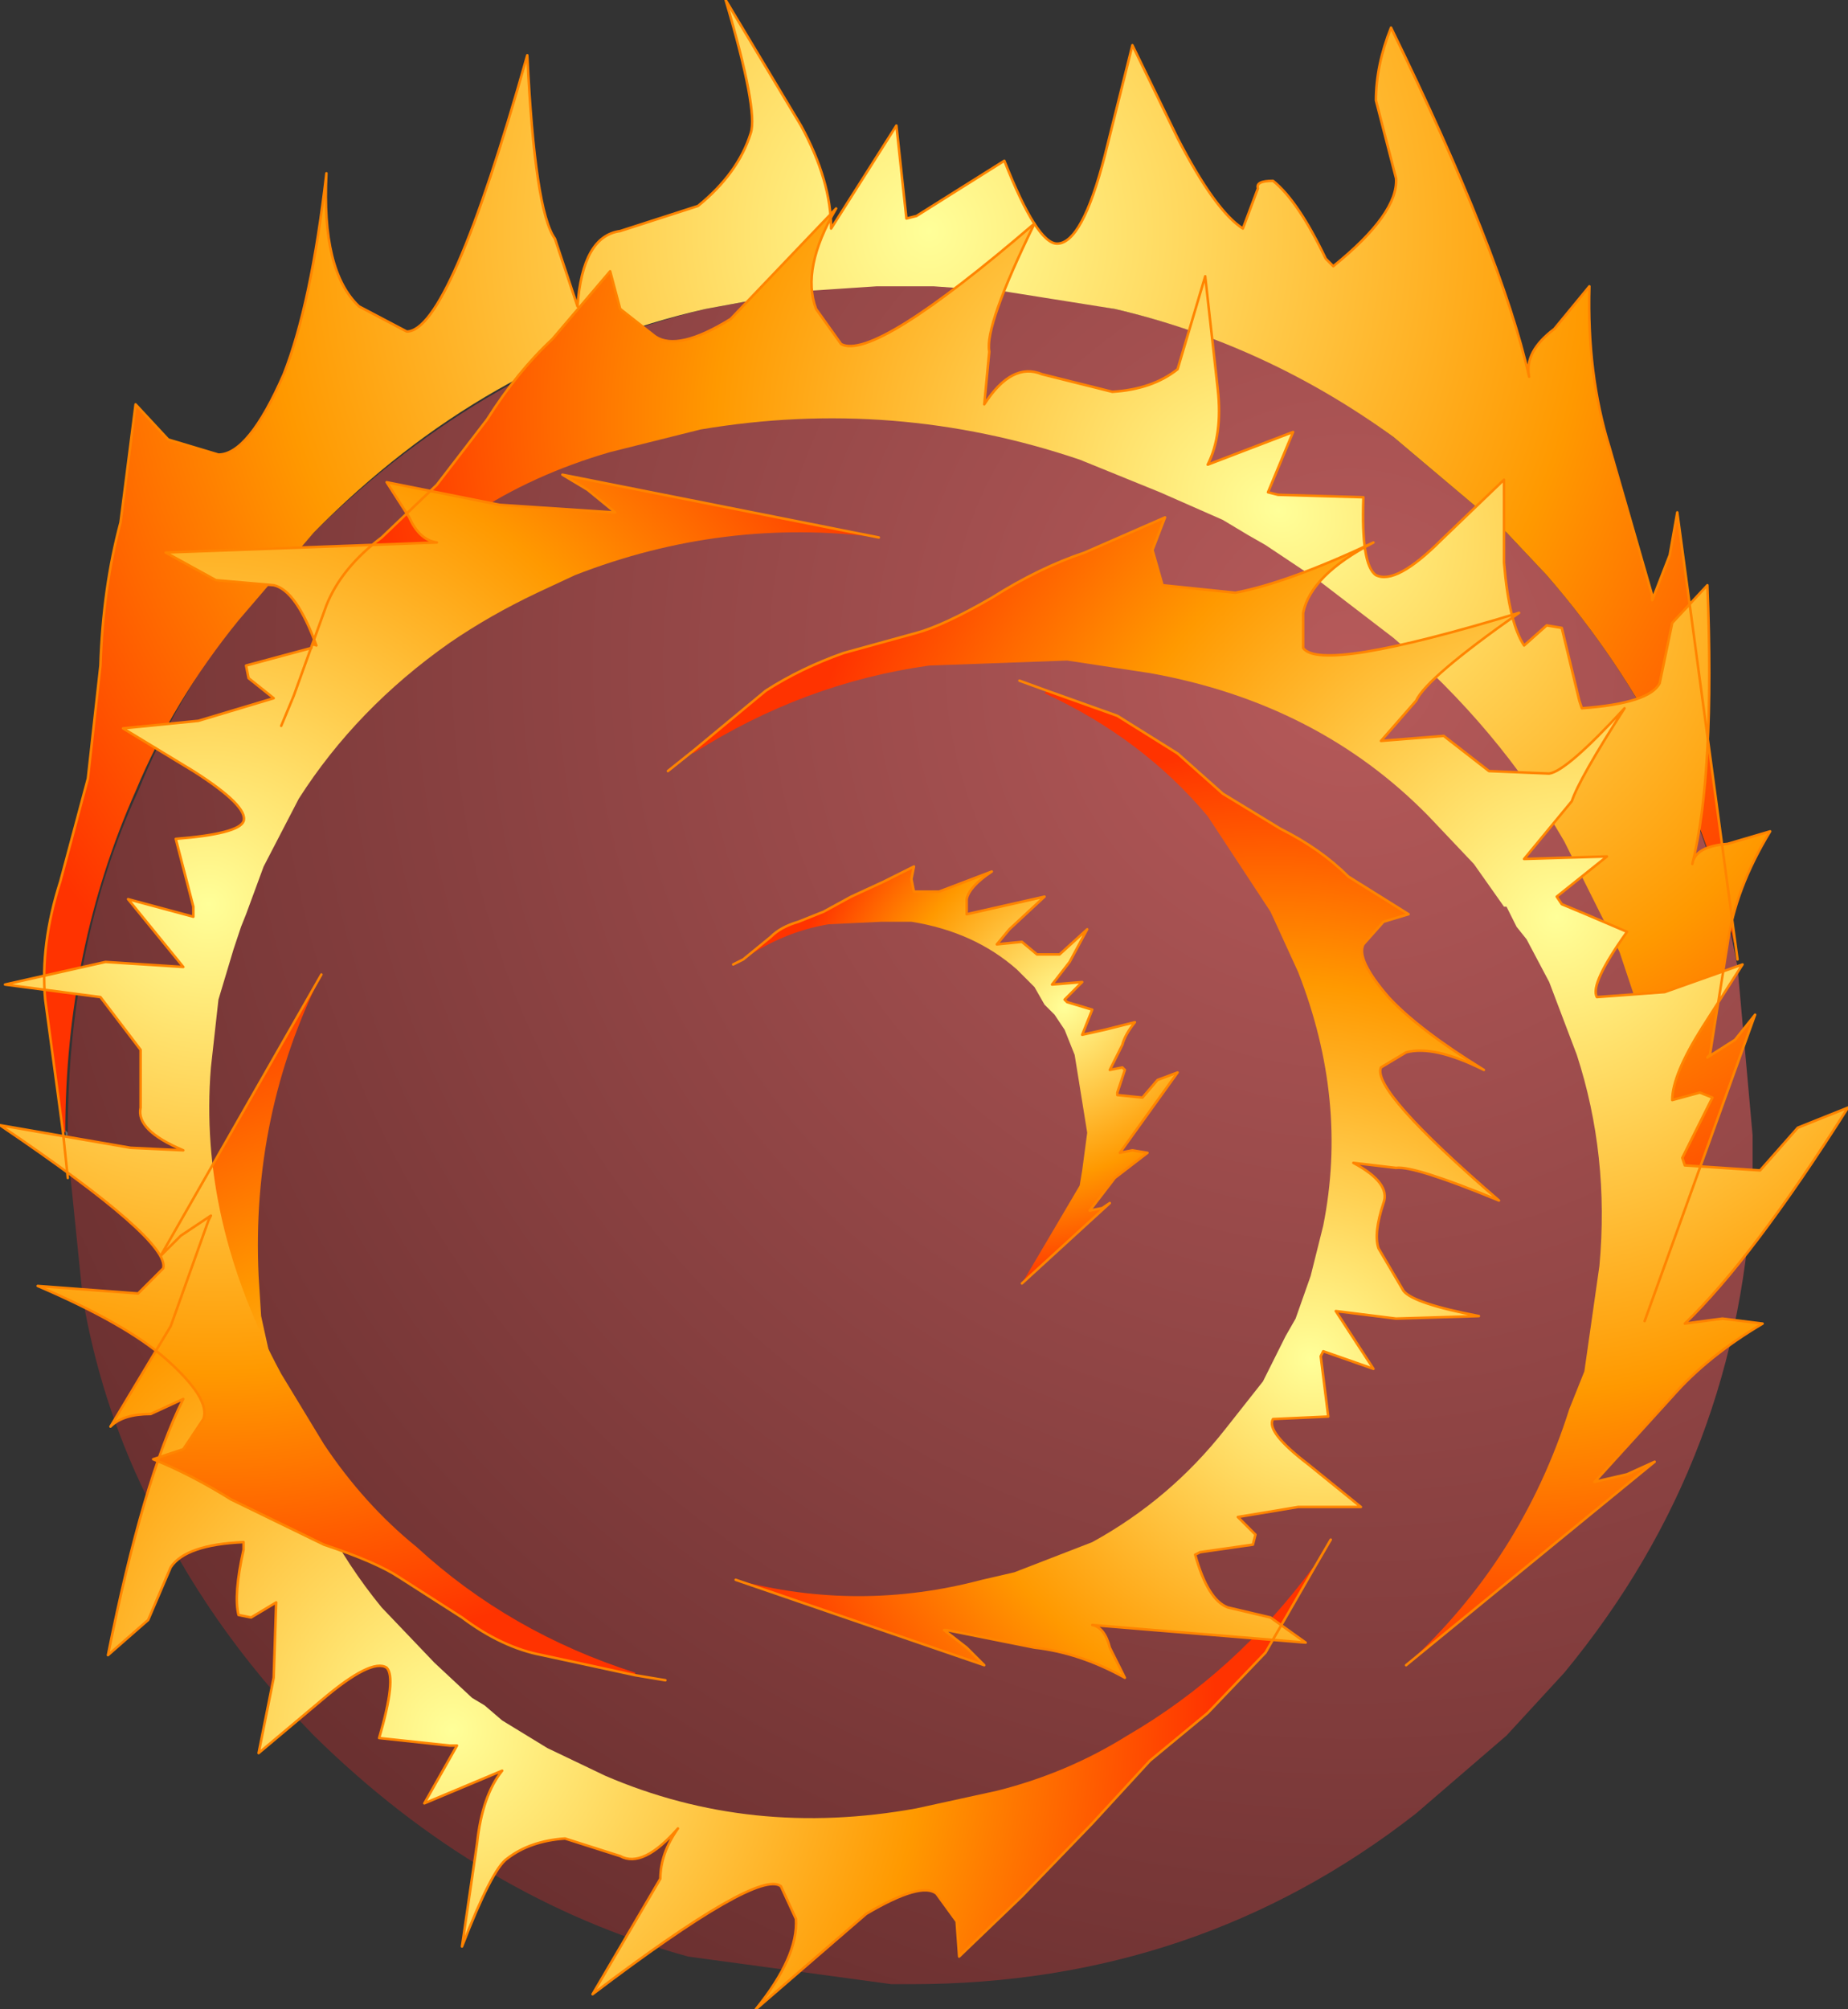 <svg xmlns="http://www.w3.org/2000/svg" viewBox="0 0 36.8 40.0" width="36.8" height="40"><rect x="0" y="0" width="36.8" height="40.0" fill="#333333" stroke="none"/><defs><linearGradient gradientUnits="userSpaceOnUse" x1="-819.2" x2="819.2" spreadMethod="unknown" gradientTransform="matrix(.021 0 0 .014 17.85 11.7)" id="a"><stop offset="0" stop-color="#666"/><stop offset=".565" stop-color="#ccc"/><stop offset="1" stop-color="#999"/></linearGradient><radialGradient gradientUnits="userSpaceOnUse" r="819.2" cx="0" cy="0" spreadMethod="unknown" gradientTransform="matrix(.036 0 0 .036 26.9 13.2)" id="b"><stop offset="0" stop-color="#B65A5A"/><stop offset="1" stop-color="#6B3030"/></radialGradient><radialGradient gradientUnits="userSpaceOnUse" r="819.2" cx="0" cy="0" spreadMethod="pad" gradientTransform="matrix(.03 0 0 .031 18.5 4.6)" id="c"><stop offset="0" stop-color="#ff9"/><stop offset=".537" stop-color="#f90"/><stop offset=".867" stop-color="#f30"/></radialGradient><radialGradient gradientUnits="userSpaceOnUse" r="819.2" cx="0" cy="0" spreadMethod="pad" gradientTransform="matrix(.023 .013 -.011 .019 25.45 10.15)" id="d"><stop offset="0" stop-color="#ff9"/><stop offset=".537" stop-color="#f90"/><stop offset=".867" stop-color="#f30"/></radialGradient><radialGradient gradientUnits="userSpaceOnUse" r="819.2" cx="0" cy="0" spreadMethod="pad" gradientTransform="matrix(-.017 -.013 .013 -.018 9 34.45)" id="e"><stop offset="0" stop-color="#ff9"/><stop offset=".537" stop-color="#f90"/><stop offset=".867" stop-color="#f30"/></radialGradient><radialGradient gradientUnits="userSpaceOnUse" r="819.2" cx="0" cy="0" spreadMethod="pad" gradientTransform="matrix(.007 -.02 .021 .007 4.15 18)" id="f"><stop offset="0" stop-color="#ff9"/><stop offset=".537" stop-color="#f90"/><stop offset=".867" stop-color="#f30"/></radialGradient><radialGradient gradientUnits="userSpaceOnUse" r="819.2" cx="0" cy="0" spreadMethod="pad" gradientTransform="matrix(.011 .018 -.019 .012 31 18.25)" id="g"><stop offset="0" stop-color="#ff9"/><stop offset=".537" stop-color="#f90"/><stop offset=".867" stop-color="#f30"/></radialGradient><radialGradient gradientUnits="userSpaceOnUse" r="819.2" cx="0" cy="0" spreadMethod="pad" gradientTransform="matrix(-.007 .015 -.016 -.008 26.1 27.05)" id="h"><stop offset="0" stop-color="#ff9"/><stop offset=".537" stop-color="#f90"/><stop offset=".867" stop-color="#f30"/></radialGradient><radialGradient gradientUnits="userSpaceOnUse" r="819.2" cx="0" cy="0" spreadMethod="pad" gradientTransform="matrix(.004 .006 -.007 .005 21.2 20.05)" id="i"><stop offset="0" stop-color="#ff9"/><stop offset=".537" stop-color="#f90"/><stop offset=".867" stop-color="#f30"/></radialGradient></defs><path fill="url(#a)" d="M1.35 22.55v.35l-.05-.4.05.05"/><path fill="url(#b)" d="M1.35 22.55q0-3.75 1.4-6.8.75-1.85 2-3.45l1.5-1.7q3.45-3.4 7.8-4.45l1.9-.35 1.5-.15h1.15l1.45.1 2.15.4q3.05.7 5.55 2.55L30 10.6l.8.85q3 3.45 3.8 7.8l.3 3.35v.8q-.2 5.6-3.75 9.9L30 34.55l-1.8 1.55q-4.35 3.4-10.05 3.4h-.4l-4.05-.55q-4.15-1.15-7.45-4.4-2.15-2.2-3.35-4.8-.9-1.85-1.25-3.9l-.3-2.95v-.35"/><path fill="url(#c)" d="M1.25 22.5L.9 19.9q-.1-1.1.3-2.35l.55-2.05.25-2.25q.05-1.55.4-2.85l.3-2.35.65.7 1 .3q.6 0 1.3-1.6.55-1.4.85-4-.1 1.95.65 2.65l.95.5q.85 0 2.4-5.5.15 3.1.55 3.65l.45 1.35q.1-1.4.85-1.5l1.55-.5q.8-.65 1.05-1.45.15-.45-.5-2.65l1.5 2.5q.6 1.1.6 2.05l1.3-2.05.2 1.85.2-.05L20 3.2q.65 1.65 1.05 1.65.5 0 .95-1.75l.55-2.2.9 1.85q.75 1.45 1.3 1.8l.3-.8q-.05-.15.3-.15.5.4 1.05 1.55l.15.15q1.3-1.05 1.25-1.75L27.4 2q0-.7.3-1.45 2.2 4.5 2.75 6.95-.1-.5.5-.95l.7-.85q-.05 1.75.4 3.2l.85 2.95v.1l.35-.9.15-.85 1.2 8.9q-.85-4.25-3.8-7.65l-.8-.85-2.25-1.9Q25.2 6.85 22.2 6.15L20 5.8l-1.4-.1H17.45l-1.5.1-1.9.35q-4.4 1-7.8 4.45l-1.5 1.75q-1.3 1.6-2.05 3.4-1.4 3.15-1.4 6.8l-.05-.05"/><path fill="url(#d)" d="M5.85 13.85l.65-1.8q.3-.75 1.1-1.35l1.1-1.05 1-1.3q.6-.95 1.3-1.6l1.15-1.35.2.75.7.55q.45.3 1.5-.35l2.1-2.2q-.7 1.2-.4 2l.5.7q.65.35 3.85-2.4-1 2.05-.9 2.55l-.1 1.05q.55-.85 1.15-.6l1.4.35q.8-.05 1.3-.45L24 5.5l.25 2.25q.1.9-.2 1.5l1.7-.65-.5 1.2.2.05 1.7.05q-.05 1.35.25 1.55.4.2 1.3-.7l1.25-1.2v1.65q.1 1.2.4 1.65l.45-.4.3.05.35 1.45.05.15q1.35-.1 1.55-.5l.25-1.2.7-.75q.15 3.75-.3 5.55.05-.35.7-.4l.85-.25q-.7 1.15-.85 2.25l-.35 2.2-.05.05.55-.35.4-.5-2.2 6.1q.9-3-.2-6.45l-.3-.9-1.1-2.2q-1.3-2.25-3.4-4.05l-1.5-1.15-1.05-.7-.35-.2-.5-.3-1.25-.55-1.6-.65q-3.7-1.25-7.55-.6l-1.8.45q-1.55.45-2.75 1.25-2.2 1.35-3.5 3.65l-.05-.05"/><path fill="url(#e)" d="M26.15 31.25l-.95 1.65-1.15 1.2-1.15.95-1.15 1.25-1.4 1.45-1.25 1.2-.05-.7-.4-.55q-.3-.25-1.4.4l-2.2 1.9q.85-1.05.8-1.8l-.3-.65q-.45-.35-3.75 2.15l1.35-2.3q0-.5.35-1-.7.8-1.15.55l-1.1-.35q-.7.05-1.15.4-.3.2-.9 1.75l.3-2.05q.1-.95.5-1.45l-1.55.65.65-1.15h-.15l-1.4-.15q.35-1.2.15-1.4-.3-.2-1.3.65L5.15 34.9l.3-1.5.05-1.5-.5.3-.25-.05q-.1-.4.1-1.3v-.15q-1.15.05-1.45.5l-.45 1.05-.8.7q.7-3.5 1.5-5.1l-.65.3q-.55 0-.8.25l1.2-2 .75-2.1.05-.1-.6.4-.4.4 3.2-5.6q-1.4 2.8-1.25 6l.05.8.45 2.05q.6 2.1 1.95 3.75l1.05 1.1.75.7.25.15.35.3.9.55 1.15.55q2.9 1.25 6.2.65l1.6-.35q1.4-.35 2.6-1.1 2.15-1.25 3.7-3.35v.05"/><path fill="url(#f)" d="M12.65 33.35l-1.85-.4q-.8-.15-1.6-.75l-1.25-.8q-.45-.3-1.5-.65l-1.85-.9q-.8-.5-1.55-.8l.6-.2.4-.6q.15-.4-.75-1.2-.8-.7-2.55-1.45l2 .15.5-.5Q3.4 24.7 0 22.4l2.6.45 1.05.05q-.95-.4-.85-.85V20.9L2 19.85.1 19.6l2-.45 1.55.1-1.1-1.35 1.3.35v-.2L3.5 16.7q1.25-.1 1.35-.35.1-.3-1-1l-1.4-.85 1.5-.15 1.5-.45-.5-.4-.05-.25 1.3-.35q0-.1.1-.05-.4-1.1-.85-1.2l-1.15-.1-1-.55 5.4-.2q-.35-.05-.55-.5l-.45-.7 2.25.45 2.25.15h.05l-.55-.45-.5-.3 6.3 1.25q-3.1-.4-6.05.75l-.75.35q-.95.45-1.75 1-1.85 1.3-3 3.1l-.7 1.35-.35.95-.1.25-.15.45-.3 1-.15 1.35q-.25 3.05 1.4 6.1l.85 1.4q.8 1.2 1.85 2.05 1.85 1.7 4.35 2.5v.05"/><path fill="url(#g)" d="M13.8 14.95l1.45-1.2q.7-.45 1.55-.75l1.45-.4q.55-.15 1.5-.7.95-.6 1.85-.9l1.6-.7-.25.65.2.7 1.45.15q1.05-.2 2.75-1-1.25.65-1.4 1.4v.7q.35.5 4.3-.7-1.85 1.3-2.05 1.75l-.7.8 1.25-.1.9.7 1.2.05q.35-.05 1.5-1.3-.9 1.4-1.05 1.85l-.95 1.15 1.65-.05-1 .8.1.15q.25.1 1.3.55-.75 1.05-.6 1.3l1.35-.1 1.55-.55-.8 1.25q-.6.95-.6 1.45l.55-.15.25.1-.6 1.2.05.15 1.5.1.75-.85 1-.4q-1.9 3-3.25 4.3l.75-.1.8.1Q34 27 33.3 27.8l-1.5 1.65-.05.05.65-.15.55-.25L28 33.15q2.3-2.1 3.25-5.1l.3-.75.3-2.1q.2-2.2-.45-4.2l-.55-1.45-.45-.85-.2-.25-.2-.4h-.05l-.6-.85-.9-.95Q26.25 14 22.9 13.4l-1.65-.25-2.75.1Q16 13.6 13.8 15v-.05"/><path fill="url(#h)" d="M20.85 13.75l1.4.5 1.2.75.9.8 1.15.7q.8.4 1.35.95l1.2.75-.5.15-.4.45q-.15.3.5 1.05.6.65 1.9 1.45-1-.5-1.55-.35l-.5.3q-.2.45 2.35 2.65-1.7-.7-2.05-.65l-.85-.1q.75.4.6.8-.2.6-.1.9l.5.85q.2.25 1.5.5l-1.65.05-1.2-.15.75 1.15-1-.35-.05.1.15 1.2-1.1.05q-.15.25.7.9l1.05.85h-1.25l-1.2.2.35.35-.05.2-1.05.15-.1.05q.25.9.65 1.05l.85.2.7.5-4.25-.35q.25.05.35.45l.3.6q-.9-.5-1.8-.6l-1.75-.35h-.05l.45.35.35.35-4.95-1.7q2.45.65 4.9 0l.65-.15 1.55-.6q1.55-.85 2.65-2.25l.75-.95.35-.7.1-.2.2-.35.3-.85.25-1q.5-2.5-.5-5.05l-.55-1.2-1.25-1.9q-1.3-1.55-3.25-2.45l.05-.05"/><path fill="url(#i)" d="M14.8 19.1l.55-.45q.2-.2.55-.3l.5-.2.55-.3.65-.3.6-.3-.05.25.05.25h.5l1.05-.4q-.45.3-.5.55v.3l1.55-.35-.7.65-.25.3.5-.05.3.25h.45l.55-.5-.35.65-.35.45.6-.05-.35.35.05.05.5.15-.2.5.45-.1.6-.15q-.2.25-.25.45l-.25.5.25-.05.05.05-.15.45v.05l.5.05.3-.35.4-.15-1.15 1.6.25-.05.3.05-.65.5-.5.65.25-.05.15-.1-1.75 1.6 1.15-1.95.05-.3.1-.75L21.4 21l-.2-.5-.2-.3-.1-.1-.1-.1-.2-.35-.35-.35q-.85-.75-2.1-.95h-.6l-1.05.05q-.9.15-1.7.7"/><path fill="none" stroke="#FF8400" stroke-width=".05" stroke-linecap="round" stroke-linejoin="round" d="M1.25 22.5L.9 19.9q-.1-1.1.3-2.35l.55-2.05.25-2.25q.05-1.55.4-2.85l.3-2.35.65.7 1 .3q.6 0 1.3-1.6.55-1.4.85-4-.1 1.95.65 2.65l.95.5q.85 0 2.4-5.5.15 3.1.55 3.65l.45 1.35q.1-1.4.85-1.5l1.55-.5q.8-.65 1.05-1.45.15-.45-.5-2.65l1.5 2.5q.6 1.1.6 2.05l1.3-2.05.2 1.85.2-.05L20 3.2q.65 1.65 1.05 1.65.5 0 .95-1.75l.55-2.2.9 1.85q.75 1.45 1.3 1.8l.3-.8q-.05-.15.3-.15.5.4 1.05 1.55l.15.15q1.3-1.05 1.25-1.75L27.4 2q0-.7.3-1.45 2.2 4.5 2.75 6.95-.1-.5.5-.95l.7-.85q-.05 1.75.4 3.2l.85 2.95v.1l.35-.9.15-.85 1.2 8.9M1.25 22.5l.1.95M5.85 13.85l.65-1.8q.3-.75 1.1-1.35l1.1-1.05 1-1.3q.6-.95 1.3-1.6l1.15-1.35.2.75.7.55q.45.3 1.5-.35l2.1-2.2q-.7 1.2-.4 2l.5.7q.65.35 3.85-2.4-1 2.05-.9 2.55l-.1 1.05q.55-.85 1.15-.6l1.4.35q.8-.05 1.3-.45L24 5.5l.25 2.25q.1.9-.2 1.5l1.7-.65-.5 1.2.2.05 1.7.05q-.05 1.35.25 1.55.4.2 1.3-.7l1.25-1.2v1.65q.1 1.2.4 1.65l.45-.4.3.05.35 1.45.05.15q1.35-.1 1.55-.5l.25-1.2.7-.75q.15 3.75-.3 5.55.05-.35.7-.4l.85-.25q-.7 1.15-.85 2.25l-.35 2.2-.05.05.55-.35.4-.5-2.2 6.1M5.85 13.85l-.25.6M26.15 31.25l-.95 1.65-1.15 1.2-1.15.95-1.15 1.25-1.4 1.45-1.25 1.2-.05-.7-.4-.55q-.3-.25-1.4.4l-2.2 1.9q.85-1.05.8-1.8l-.3-.65q-.45-.35-3.75 2.15l1.35-2.3q0-.5.35-1-.7.8-1.15.55l-1.1-.35q-.7.05-1.15.4-.3.2-.9 1.75l.3-2.05q.1-.95.5-1.45l-1.55.65.65-1.15h-.15l-1.4-.15q.35-1.2.15-1.4-.3-.2-1.3.65L5.15 34.9l.3-1.5.05-1.5-.5.3-.25-.05q-.1-.4.1-1.3v-.15q-1.15.05-1.45.5l-.45 1.05-.8.7q.7-3.5 1.5-5.1l-.65.3q-.55 0-.8.25l1.2-2 .75-2.1.05-.1-.6.4-.4.4 3.2-5.6m19.75 11.85l.35-.6M12.65 33.35l-1.85-.4q-.8-.15-1.6-.75l-1.25-.8q-.45-.3-1.5-.65l-1.85-.9q-.8-.5-1.55-.8l.6-.2.4-.6q.15-.4-.75-1.2-.8-.7-2.55-1.45l2 .15.5-.5Q3.4 24.7 0 22.4l2.6.45 1.05.05q-.95-.4-.85-.85V20.9L2 19.85.1 19.6l2-.45 1.55.1-1.1-1.35 1.3.35v-.2L3.5 16.7q1.25-.1 1.35-.35.1-.3-1-1l-1.4-.85 1.5-.15 1.5-.45-.5-.4-.05-.25 1.3-.35q0-.1.1-.05-.4-1.1-.85-1.2l-1.15-.1-1-.55 5.4-.2q-.35-.05-.55-.5l-.45-.7 2.25.45 2.25.15h.05l-.55-.45-.5-.3 6.3 1.25m-4.85 22.65l.6.1M13.8 14.95l1.45-1.2q.7-.45 1.55-.75l1.45-.4q.55-.15 1.5-.7.95-.6 1.85-.9l1.6-.7-.25.65.2.7 1.45.15q1.05-.2 2.75-1-1.25.65-1.4 1.4v.7q.35.5 4.3-.7-1.85 1.3-2.05 1.75l-.7.8 1.25-.1.9.7 1.2.05q.35-.05 1.5-1.3-.9 1.4-1.05 1.85l-.95 1.15 1.65-.05-1 .8.1.15q.25.1 1.3.55-.75 1.05-.6 1.3l1.35-.1 1.55-.55-.8 1.25q-.6.95-.6 1.45l.55-.15.25.1-.6 1.2.05.15 1.5.1.75-.85 1-.4q-1.9 3-3.25 4.3l.75-.1.8.1Q34 27 33.3 27.8l-1.5 1.65-.05.05.65-.15.55-.25L28 33.15m-14.2-18.2l-.5.4M20.85 13.75l1.4.5 1.2.75.9.8 1.15.7q.8.4 1.35.95l1.2.75-.5.15-.4.45q-.15.3.5 1.05.6.65 1.9 1.45-1-.5-1.55-.35l-.5.3q-.2.45 2.35 2.65-1.7-.7-2.05-.65l-.85-.1q.75.4.6.8-.2.6-.1.9l.5.85q.2.25 1.5.5l-1.65.05-1.2-.15.75 1.15-1-.35-.05.1.15 1.2-1.1.05q-.15.25.7.9l1.05.85h-1.25l-1.2.2.35.35-.05.2-1.05.15-.1.05q.25.9.65 1.05l.85.2.7.5-4.25-.35q.25.05.35.45l.3.6q-.9-.5-1.8-.6l-1.75-.35h-.05l.45.35.35.35-4.95-1.7m6.2-17.7l-.55-.2M14.8 19.1l.55-.45q.2-.2.55-.3l.5-.2.55-.3.65-.3.6-.3-.05.25.05.25h.5l1.05-.4q-.45.3-.5.55v.3l1.55-.35-.7.65-.25.3.5-.05.3.25h.45l.55-.5-.35.65-.35.45.6-.05-.35.35.05.05.5.15-.2.5.45-.1.6-.15q-.2.25-.25.45l-.25.5.25-.05.05.05-.15.45v.05l.5.05.3-.35.4-.15-1.15 1.6.25-.05.3.05-.65.5-.5.65.25-.05.15-.1-1.75 1.6M14.8 19.1l-.2.1"/></svg>